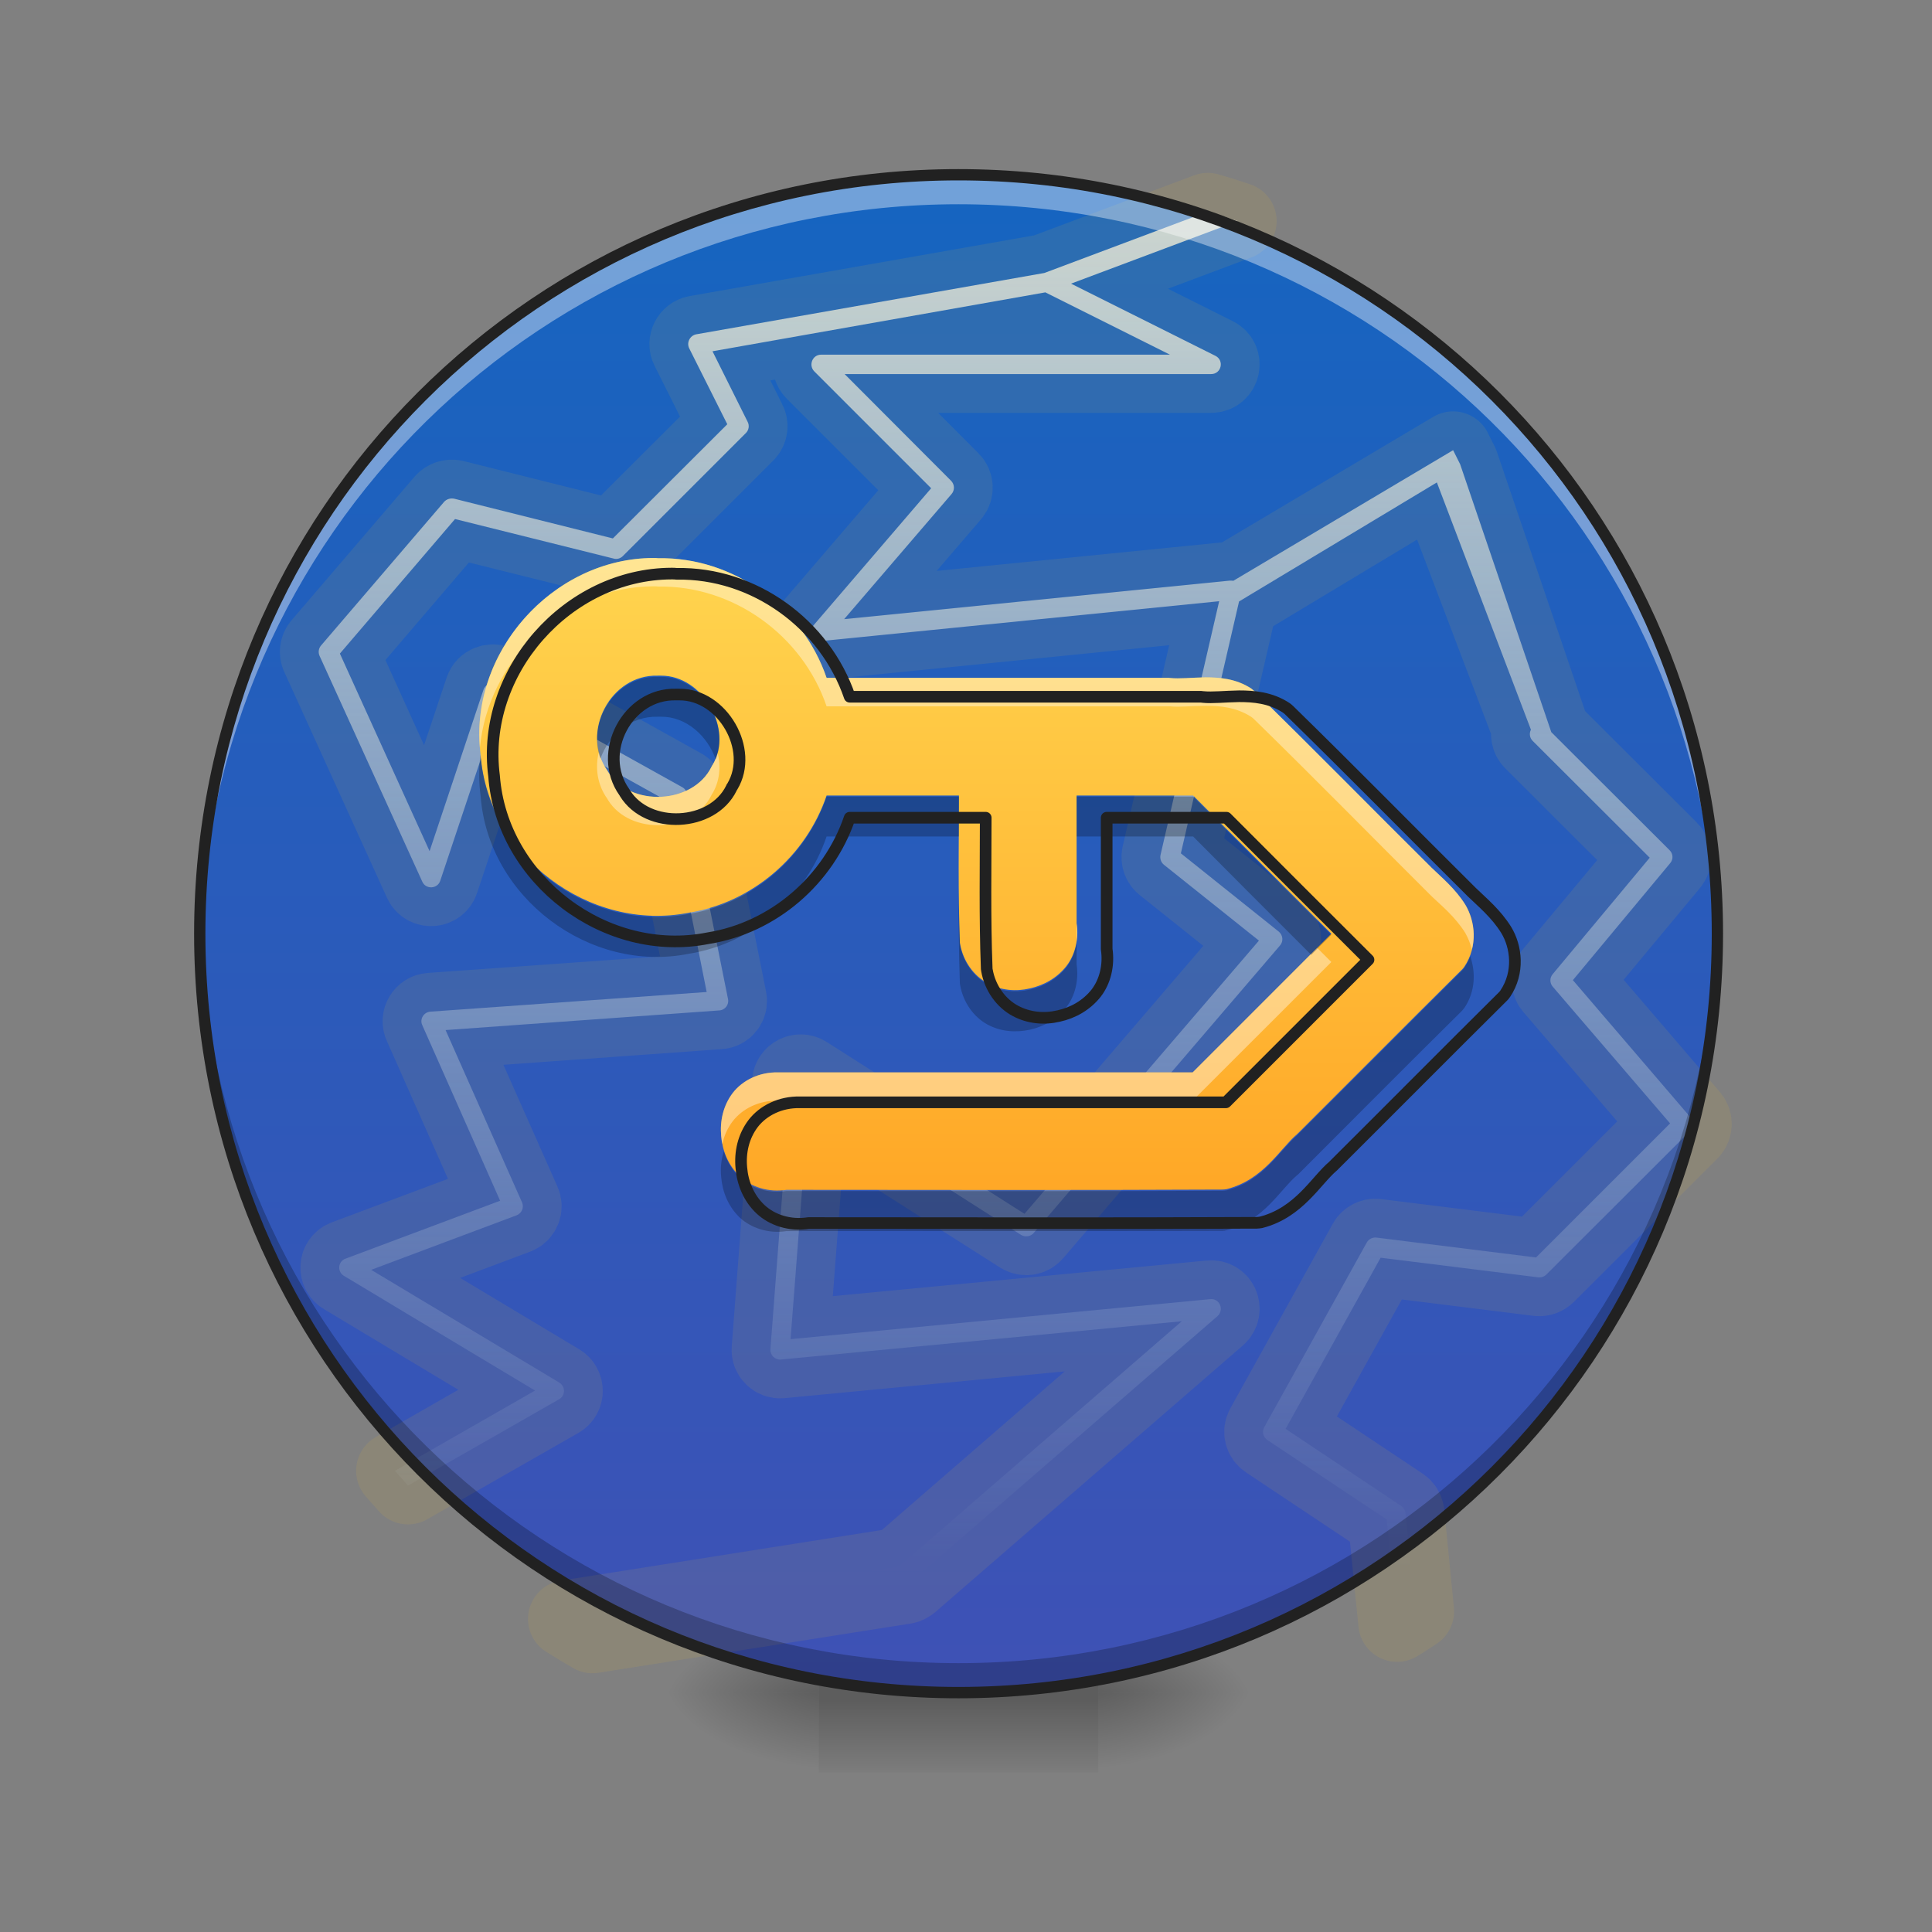 <?xml version="1.0" encoding="UTF-8"?>
<svg xmlns="http://www.w3.org/2000/svg" xmlns:xlink="http://www.w3.org/1999/xlink" width="32px" height="32px" viewBox="0 0 32 32" version="1.1">
<rect x="0" y="0" width="32" height="32" fill="#808080" stroke="none"/>
<defs>
<radialGradient id="radial0" gradientUnits="userSpaceOnUse" cx="450.909" cy="189.579" fx="450.909" fy="189.579" r="21.167" gradientTransform="matrix(0,-0.078,-0.141,-0,44.523,63.595)">
<stop offset="0" style="stop-color:rgb(0%,0%,0%);stop-opacity:0.314;"/>
<stop offset="0.222" style="stop-color:rgb(0%,0%,0%);stop-opacity:0.275;"/>
<stop offset="1" style="stop-color:rgb(0%,0%,0%);stop-opacity:0;"/>
</radialGradient>
<radialGradient id="radial1" gradientUnits="userSpaceOnUse" cx="450.909" cy="189.579" fx="450.909" fy="189.579" r="21.167" gradientTransform="matrix(-0,0.078,0.141,0,-12.77,-7.527)">
<stop offset="0" style="stop-color:rgb(0%,0%,0%);stop-opacity:0.314;"/>
<stop offset="0.222" style="stop-color:rgb(0%,0%,0%);stop-opacity:0.275;"/>
<stop offset="1" style="stop-color:rgb(0%,0%,0%);stop-opacity:0;"/>
</radialGradient>
<radialGradient id="radial2" gradientUnits="userSpaceOnUse" cx="450.909" cy="189.579" fx="450.909" fy="189.579" r="21.167" gradientTransform="matrix(-0,-0.078,0.141,-0,-12.77,63.595)">
<stop offset="0" style="stop-color:rgb(0%,0%,0%);stop-opacity:0.314;"/>
<stop offset="0.222" style="stop-color:rgb(0%,0%,0%);stop-opacity:0.275;"/>
<stop offset="1" style="stop-color:rgb(0%,0%,0%);stop-opacity:0;"/>
</radialGradient>
<radialGradient id="radial3" gradientUnits="userSpaceOnUse" cx="450.909" cy="189.579" fx="450.909" fy="189.579" r="21.167" gradientTransform="matrix(0,0.078,-0.141,0,44.523,-7.527)">
<stop offset="0" style="stop-color:rgb(0%,0%,0%);stop-opacity:0.314;"/>
<stop offset="0.222" style="stop-color:rgb(0%,0%,0%);stop-opacity:0.275;"/>
<stop offset="1" style="stop-color:rgb(0%,0%,0%);stop-opacity:0;"/>
</radialGradient>
<linearGradient id="linear0" gradientUnits="userSpaceOnUse" x1="255.323" y1="233.5" x2="255.323" y2="254.667" gradientTransform="matrix(0.013,0,0,0.063,12.465,13.439)">
<stop offset="0" style="stop-color:rgb(0%,0%,0%);stop-opacity:0.275;"/>
<stop offset="1" style="stop-color:rgb(0%,0%,0%);stop-opacity:0;"/>
</linearGradient>
<linearGradient id="linear1" gradientUnits="userSpaceOnUse" x1="254" y1="233.5" x2="254" y2="-168.667" gradientTransform="matrix(0.063,0,0,0.063,-0,13.439)">
<stop offset="0" style="stop-color:rgb(24.706%,31.765%,70.98%);stop-opacity:1;"/>
<stop offset="1" style="stop-color:rgb(8.235%,39.608%,75.294%);stop-opacity:1;"/>
</linearGradient>
<linearGradient id="linear2" gradientUnits="userSpaceOnUse" x1="960" y1="1535.118" x2="960" y2="175.118" gradientTransform="matrix(1,0,0,1,0,0)">
<stop offset="0" style="stop-color:rgb(81.961%,91.373%,99.216%);stop-opacity:0;"/>
<stop offset="1" style="stop-color:rgb(100%,98.039%,91.765%);stop-opacity:0.784;"/>
</linearGradient>
<linearGradient id="linear3" gradientUnits="userSpaceOnUse" x1="254" y1="101.208" x2="254" y2="-68.125" gradientTransform="matrix(0.063,0,0,0.063,0,13.439)">
<stop offset="0" style="stop-color:rgb(100%,65.49%,14.902%);stop-opacity:1;"/>
<stop offset="1" style="stop-color:rgb(100%,83.529%,30.98%);stop-opacity:1;"/>
</linearGradient>
</defs>
<g id="surface1">
<path style=" stroke:none;fill-rule:nonzero;fill:url(#radial0);" d="M 18.191 28.035 L 20.84 28.035 L 20.84 26.711 L 18.191 26.711 Z M 18.191 28.035 "/>
<path style=" stroke:none;fill-rule:nonzero;fill:url(#radial1);" d="M 13.562 28.035 L 10.914 28.035 L 10.914 29.355 L 13.562 29.355 Z M 13.562 28.035 "/>
<path style=" stroke:none;fill-rule:nonzero;fill:url(#radial2);" d="M 13.562 28.035 L 10.914 28.035 L 10.914 26.711 L 13.562 26.711 Z M 13.562 28.035 "/>
<path style=" stroke:none;fill-rule:nonzero;fill:url(#radial3);" d="M 18.191 28.035 L 20.84 28.035 L 20.84 29.355 L 18.191 29.355 Z M 18.191 28.035 "/>
<path style=" stroke:none;fill-rule:nonzero;fill:url(#linear0);" d="M 13.562 27.703 L 18.191 27.703 L 18.191 29.355 L 13.562 29.355 Z M 13.562 27.703 "/>
<path style=" stroke:none;fill-rule:nonzero;fill:url(#linear1);" d="M 15.875 2.895 C 22.816 2.895 28.445 8.523 28.445 15.465 C 28.445 22.406 22.816 28.035 15.875 28.035 C 8.934 28.035 3.309 22.406 3.309 15.465 C 3.309 8.523 8.934 2.895 15.875 2.895 Z M 15.875 2.895 "/>
<path style="fill-rule:nonzero;fill:url(#linear2);stroke-width:75.591;stroke-linecap:round;stroke-linejoin:round;stroke:rgb(100%,79.216%,15.686%);stroke-opacity:0.092;stroke-miterlimit:4;" d="M 1176.738 206.201 L 1017.541 265.959 L 678.36 325.717 C 672.219 326.898 668.676 333.748 671.511 339.416 L 708.594 413.346 L 597.108 524.596 L 442.399 485.859 C 438.856 485.151 435.077 486.332 432.715 488.93 L 312.726 628.995 C 310.364 631.829 309.892 635.609 311.309 638.915 L 411.457 859.052 C 415 866.846 426.337 866.138 428.935 858.107 L 485.387 688.989 L 651.67 781.343 L 688.517 966.522 L 419.251 985.654 C 412.874 986.126 408.622 992.976 411.457 998.881 L 487.276 1169.888 L 336.582 1226.34 C 329.26 1228.938 328.315 1239.094 335.165 1243.11 L 521.289 1354.831 L 384.766 1433.013 C 389.018 1437.737 393.27 1442.697 397.521 1447.421 L 544.672 1363.334 C 551.05 1359.791 551.05 1350.816 544.909 1347.037 L 361.619 1237.205 L 503.338 1184.06 C 508.298 1182.171 510.896 1176.266 508.534 1171.306 L 434.132 1003.605 L 700.563 984.473 C 706.468 984.237 710.483 978.804 709.302 973.372 L 669.149 773.312 C 668.676 770.478 667.023 768.116 664.661 766.935 L 484.678 666.787 C 479.482 663.952 472.868 666.551 470.979 672.219 L 418.543 829.291 L 331.149 636.79 L 443.344 505.7 L 597.817 544.2 C 600.888 545.145 604.431 544.2 606.792 541.838 L 726.781 421.85 C 729.615 419.015 730.324 414.527 728.434 410.984 L 694.186 342.251 L 1018.485 284.855 L 1139.891 345.558 L 800.002 345.558 C 791.499 345.558 787.484 355.95 793.389 361.855 L 907.236 475.703 L 792.916 608.918 C 787.248 615.532 792.444 625.452 800.947 624.507 L 1187.839 585.771 L 1130.679 833.07 C 1129.971 836.613 1131.152 840.156 1133.986 842.518 L 1226.576 916.448 L 998.172 1182.643 L 785.122 1047.065 C 778.981 1043.286 771.186 1047.302 770.478 1054.388 L 750.637 1314.441 C 750.165 1320.346 755.125 1325.07 760.794 1324.598 L 1151.465 1287.279 L 875.822 1526.311 L 552.231 1577.33 C 560.498 1582.526 568.765 1587.486 577.268 1592.446 L 881.491 1544.498 C 883.144 1544.262 884.797 1543.317 886.215 1542.372 L 1186.186 1282.319 C 1193.036 1276.177 1188.312 1264.84 1179.1 1265.785 L 770.241 1304.757 L 788.192 1071.63 L 994.866 1203.192 C 998.881 1205.554 1004.077 1204.846 1007.148 1201.303 L 1247.125 921.172 C 1250.668 917.157 1249.959 911.015 1245.944 907.709 L 1150.52 831.417 L 1207.208 586.007 L 1399.945 470.034 L 1491.59 710.956 C 1489.7 714.499 1490.409 718.986 1493.243 721.821 L 1607.327 835.668 L 1512.848 949.043 C 1509.777 952.586 1509.777 957.783 1512.848 961.326 L 1627.168 1094.541 L 1496.55 1225.159 L 1341.132 1205.79 C 1337.353 1205.318 1333.574 1207.208 1331.684 1210.514 L 1231.772 1390.497 C 1229.41 1394.749 1230.591 1400.181 1234.843 1403.016 L 1351.052 1480.489 L 1361.209 1581.345 C 1367.114 1577.802 1373.019 1573.787 1378.924 1570.008 L 1369.476 1474.111 C 1369.003 1471.277 1367.586 1468.915 1365.224 1467.262 L 1252.558 1392.151 L 1345.147 1225.395 L 1498.912 1244.527 C 1501.746 1244.763 1504.581 1243.818 1506.707 1241.693 L 1646.772 1101.863 C 1650.079 1098.32 1650.315 1092.652 1647.244 1088.872 L 1532.452 954.948 L 1627.168 841.101 C 1630.474 837.322 1630.238 831.889 1626.695 828.346 L 1511.431 713.318 L 1422.62 452.319 L 1415.77 438.62 L 1201.539 565.93 C 1201.066 565.694 1200.358 565.694 1199.649 565.694 C 1199.177 565.694 1198.704 565.694 1198.232 565.694 L 822.441 603.25 L 927.077 481.371 C 930.384 477.592 930.147 471.923 926.604 468.38 L 822.914 364.453 L 1180.045 364.453 C 1189.965 364.453 1193.036 351.226 1184.296 346.739 L 1043.522 276.352 L 1206.027 215.413 C 1196.343 212.106 1186.658 209.035 1176.738 206.201 Z M 1176.738 206.201 " transform="matrix(0.017,0,0,0.017,0,0)"/>
<path style=" stroke:none;fill-rule:nonzero;fill:rgb(100%,100%,100%);fill-opacity:0.392;" d="M 15.875 2.895 C 8.914 2.895 3.309 8.5 3.309 15.465 C 3.309 15.547 3.309 15.629 3.309 15.707 C 3.438 8.859 8.996 3.383 15.875 3.383 C 22.758 3.383 28.312 8.859 28.441 15.707 C 28.445 15.629 28.445 15.547 28.445 15.465 C 28.445 8.5 22.84 2.895 15.875 2.895 Z M 15.875 2.895 "/>
<path style=" stroke:none;fill-rule:nonzero;fill:rgb(0%,0%,0%);fill-opacity:0.235;" d="M 15.875 28.035 C 8.914 28.035 3.309 22.43 3.309 15.465 C 3.309 15.383 3.309 15.305 3.309 15.223 C 3.438 22.07 8.996 27.547 15.875 27.547 C 22.758 27.547 28.312 22.07 28.441 15.223 C 28.445 15.305 28.445 15.383 28.445 15.465 C 28.445 22.43 22.84 28.035 15.875 28.035 Z M 15.875 28.035 "/>
<path style=" stroke:none;fill-rule:nonzero;fill:rgb(12.941%,12.941%,12.941%);fill-opacity:1;" d="M 15.875 2.801 C 8.863 2.801 3.215 8.453 3.215 15.465 C 3.215 22.477 8.863 28.129 15.875 28.129 C 22.891 28.129 28.539 22.477 28.539 15.465 C 28.539 8.453 22.891 2.801 15.875 2.801 Z M 15.875 2.988 C 22.789 2.988 28.352 8.551 28.352 15.465 C 28.352 22.379 22.789 27.941 15.875 27.941 C 8.965 27.941 3.402 22.379 3.402 15.465 C 3.402 8.551 8.965 2.988 15.875 2.988 Z M 15.875 2.988 "/>
<path style=" stroke:none;fill-rule:nonzero;fill:url(#linear3);" d="M 10.824 9.242 C 9.145 9.246 7.742 10.832 7.961 12.504 C 8.086 14.18 9.766 15.445 11.41 15.117 C 12.465 14.949 13.352 14.176 13.691 13.176 L 15.883 13.176 C 15.883 13.973 15.867 14.777 15.898 15.59 C 15.898 15.602 15.898 15.617 15.902 15.633 C 15.953 15.926 16.133 16.164 16.355 16.285 C 16.578 16.406 16.828 16.426 17.059 16.371 C 17.289 16.32 17.508 16.199 17.664 16 C 17.805 15.816 17.871 15.559 17.832 15.293 L 17.832 13.176 L 19.762 13.176 C 20.523 13.938 21.285 14.703 22.051 15.465 C 21.285 16.23 20.52 16.996 19.754 17.762 L 12.891 17.762 C 12.574 17.754 12.297 17.895 12.137 18.102 C 11.977 18.312 11.922 18.57 11.945 18.816 C 11.965 19.059 12.062 19.305 12.254 19.484 C 12.441 19.66 12.727 19.754 13.027 19.707 C 15.434 19.707 17.84 19.715 20.246 19.703 C 20.27 19.703 20.297 19.699 20.32 19.695 C 20.93 19.539 21.203 19.023 21.48 18.789 C 21.488 18.781 21.492 18.777 21.5 18.77 C 22.406 17.867 23.309 16.957 24.215 16.059 C 24.227 16.047 24.242 16.031 24.254 16.012 C 24.484 15.668 24.434 15.254 24.27 14.984 C 24.105 14.719 23.875 14.531 23.715 14.375 C 23.715 14.375 23.711 14.375 23.711 14.371 C 22.734 13.402 21.766 12.414 20.773 11.445 C 20.758 11.43 20.742 11.418 20.727 11.406 C 20.473 11.238 20.195 11.219 19.965 11.219 C 19.734 11.223 19.531 11.246 19.383 11.23 C 19.371 11.23 19.359 11.227 19.352 11.227 L 13.691 11.227 C 13.293 10.059 12.148 9.223 10.902 9.246 C 10.875 9.242 10.852 9.242 10.824 9.242 Z M 10.949 11.191 C 11.641 11.188 12.156 12.078 11.801 12.672 C 11.793 12.68 11.789 12.688 11.785 12.699 C 11.48 13.324 10.438 13.375 10.07 12.781 C 10.066 12.773 10.062 12.766 10.059 12.762 C 9.609 12.129 10.113 11.168 10.895 11.191 C 10.902 11.191 10.91 11.191 10.918 11.191 C 10.93 11.191 10.941 11.191 10.949 11.191 Z M 10.949 11.191 "/>
<path style=" stroke:none;fill-rule:nonzero;fill:rgb(100%,100%,100%);fill-opacity:0.392;" d="M 10.824 9.242 C 9.18 9.246 7.805 10.762 7.949 12.391 C 8.074 10.949 9.34 9.715 10.824 9.711 C 10.852 9.711 10.875 9.711 10.902 9.715 C 12.148 9.695 13.293 10.527 13.691 11.699 L 19.352 11.699 C 19.359 11.699 19.371 11.699 19.383 11.699 C 19.531 11.715 19.734 11.691 19.965 11.691 C 20.195 11.688 20.473 11.711 20.727 11.875 C 20.742 11.887 20.758 11.898 20.773 11.914 C 21.766 12.883 22.734 13.871 23.711 14.844 C 23.711 14.844 23.715 14.844 23.715 14.844 L 23.715 14.848 C 23.875 15 24.105 15.188 24.27 15.453 C 24.316 15.535 24.355 15.629 24.379 15.727 C 24.449 15.457 24.387 15.184 24.27 14.984 C 24.105 14.719 23.875 14.531 23.715 14.375 C 23.715 14.375 23.711 14.375 23.711 14.371 C 22.734 13.402 21.766 12.414 20.773 11.445 C 20.758 11.43 20.742 11.418 20.727 11.406 C 20.473 11.238 20.195 11.219 19.965 11.219 C 19.734 11.223 19.531 11.246 19.383 11.23 C 19.371 11.23 19.359 11.227 19.352 11.227 L 13.691 11.227 C 13.293 10.059 12.148 9.223 10.902 9.246 C 10.875 9.242 10.852 9.242 10.824 9.242 Z M 9.918 12.457 C 9.855 12.715 9.891 12.996 10.059 13.23 C 10.062 13.238 10.066 13.242 10.07 13.25 C 10.438 13.844 11.48 13.793 11.785 13.168 C 11.789 13.16 11.793 13.148 11.801 13.141 C 11.922 12.938 11.941 12.695 11.887 12.469 C 11.867 12.539 11.84 12.609 11.801 12.672 C 11.793 12.68 11.789 12.688 11.785 12.699 C 11.48 13.324 10.438 13.375 10.07 12.781 C 10.066 12.773 10.062 12.766 10.059 12.762 C 9.992 12.664 9.945 12.562 9.918 12.457 Z M 15.883 13.645 C 15.883 13.984 15.879 14.32 15.879 14.66 C 15.883 14.32 15.883 13.984 15.883 13.645 Z M 17.832 15.293 L 17.832 15.598 C 17.848 15.5 17.848 15.395 17.832 15.293 Z M 21.816 15.699 C 21.129 16.387 20.441 17.074 19.754 17.762 L 12.891 17.762 C 12.574 17.754 12.297 17.895 12.137 18.102 C 11.977 18.312 11.922 18.57 11.945 18.816 C 11.949 18.859 11.953 18.906 11.965 18.949 C 11.992 18.816 12.047 18.688 12.137 18.57 C 12.297 18.363 12.574 18.223 12.891 18.23 L 19.754 18.23 C 20.52 17.465 21.285 16.699 22.051 15.934 C 21.973 15.855 21.895 15.777 21.816 15.699 Z M 21.816 15.699 "/>
<path style=" stroke:none;fill-rule:nonzero;fill:rgb(0%,0%,0%);fill-opacity:0.235;" d="M 10.949 11.211 C 10.941 11.211 10.93 11.211 10.918 11.211 C 10.91 11.211 10.902 11.211 10.895 11.211 C 10.195 11.191 9.719 11.953 9.945 12.566 C 10.082 12.176 10.441 11.859 10.895 11.871 C 10.902 11.871 10.91 11.871 10.918 11.871 C 10.93 11.871 10.941 11.871 10.949 11.871 C 11.367 11.867 11.719 12.191 11.855 12.578 C 12.094 11.992 11.598 11.207 10.949 11.211 Z M 7.957 12.508 C 7.93 12.73 7.93 12.957 7.961 13.188 C 8.086 14.863 9.766 16.129 11.41 15.797 C 12.465 15.629 13.352 14.855 13.691 13.855 L 15.883 13.855 C 15.883 13.637 15.883 13.414 15.883 13.195 L 13.691 13.195 C 13.352 14.195 12.465 14.969 11.41 15.137 C 9.766 15.465 8.086 14.199 7.961 12.523 C 7.961 12.52 7.961 12.512 7.957 12.508 Z M 17.832 13.195 L 17.832 13.855 L 19.762 13.855 C 20.414 14.512 21.066 15.164 21.719 15.816 C 21.828 15.703 21.941 15.594 22.051 15.484 C 21.285 14.723 20.523 13.957 19.762 13.195 Z M 15.879 14.742 C 15.879 15.246 15.879 15.758 15.898 16.27 C 15.898 16.285 15.898 16.297 15.902 16.312 C 15.953 16.609 16.133 16.848 16.355 16.969 C 16.578 17.09 16.828 17.105 17.059 17.055 C 17.289 17.004 17.508 16.879 17.664 16.68 C 17.805 16.496 17.871 16.238 17.832 15.973 L 17.832 15.617 C 17.809 15.77 17.75 15.906 17.664 16.02 C 17.508 16.219 17.289 16.34 17.059 16.391 C 16.828 16.445 16.578 16.426 16.355 16.305 C 16.133 16.184 15.953 15.945 15.902 15.652 C 15.898 15.637 15.898 15.621 15.898 15.609 C 15.887 15.316 15.883 15.027 15.879 14.742 Z M 24.352 15.84 C 24.328 15.906 24.293 15.969 24.254 16.031 C 24.242 16.051 24.227 16.066 24.215 16.078 C 23.309 16.977 22.406 17.887 21.5 18.789 C 21.492 18.797 21.488 18.801 21.48 18.809 C 21.203 19.043 20.93 19.559 20.32 19.715 C 20.297 19.719 20.27 19.723 20.246 19.723 C 17.84 19.734 15.434 19.727 13.027 19.727 C 12.727 19.773 12.441 19.68 12.254 19.504 C 12.125 19.383 12.039 19.23 11.988 19.07 C 11.945 19.207 11.93 19.355 11.945 19.496 C 11.965 19.742 12.062 19.984 12.254 20.168 C 12.441 20.34 12.727 20.438 13.027 20.391 C 15.434 20.387 17.84 20.395 20.246 20.387 C 20.27 20.387 20.297 20.383 20.32 20.375 C 20.93 20.223 21.203 19.703 21.48 19.469 C 21.488 19.465 21.492 19.457 21.5 19.453 C 22.406 18.547 23.309 17.637 24.215 16.742 C 24.227 16.727 24.242 16.711 24.254 16.695 C 24.441 16.418 24.441 16.098 24.352 15.84 Z M 24.352 15.84 "/>
<path style="fill:none;stroke-width:11.339;stroke-linecap:round;stroke-linejoin:round;stroke:rgb(12.941%,12.941%,12.941%);stroke-opacity:1;stroke-miterlimit:4;" d="M 654.504 558.844 C 552.939 559.08 468.144 654.977 481.371 756.07 C 488.93 857.398 590.495 933.927 689.934 914.086 C 753.708 903.929 807.325 857.162 827.874 796.696 L 960.381 796.696 C 960.381 844.88 959.436 893.537 961.326 942.666 C 961.326 943.375 961.326 944.319 961.562 945.264 C 964.632 962.979 975.497 977.387 988.961 984.709 C 1002.424 992.031 1017.541 993.212 1031.476 989.906 C 1045.412 986.835 1058.639 979.513 1068.087 967.467 C 1076.59 956.365 1080.606 940.776 1078.244 924.715 L 1078.244 796.696 L 1194.925 796.696 C 1240.984 842.754 1287.043 889.049 1333.337 935.108 C 1287.043 981.402 1240.748 1027.697 1194.453 1073.992 L 779.453 1073.992 C 760.321 1073.52 743.551 1082.023 733.867 1094.541 C 724.183 1107.296 720.876 1122.885 722.293 1137.765 C 723.474 1152.41 729.379 1167.29 740.953 1178.155 C 752.29 1188.784 769.533 1194.453 787.72 1191.619 C 933.218 1191.619 1078.716 1192.091 1224.214 1191.382 C 1225.631 1191.382 1227.284 1191.146 1228.702 1190.91 C 1265.549 1181.462 1282.082 1150.284 1298.852 1136.112 C 1299.325 1135.64 1299.561 1135.403 1300.033 1134.931 C 1354.831 1080.369 1409.393 1025.335 1464.191 971.01 C 1464.9 970.301 1465.844 969.356 1466.553 968.175 C 1480.489 947.39 1477.418 922.353 1467.498 906.055 C 1457.577 889.994 1443.642 878.656 1433.958 869.208 C 1433.958 869.208 1433.721 869.208 1433.721 868.972 C 1374.672 810.395 1316.095 750.637 1256.101 692.06 C 1255.156 691.115 1254.211 690.407 1253.266 689.698 C 1237.913 679.541 1221.143 678.36 1207.208 678.36 C 1193.272 678.597 1180.99 680.014 1172.014 679.069 C 1171.306 679.069 1170.597 678.833 1170.125 678.833 L 827.874 678.833 C 803.782 608.21 734.576 557.663 659.228 559.08 C 657.575 558.844 656.158 558.844 654.504 558.844 Z M 662.063 676.707 C 703.87 676.471 735.048 730.324 713.554 766.226 C 713.082 766.698 712.845 767.171 712.609 767.879 C 694.186 805.671 631.121 808.742 608.918 772.84 C 608.682 772.367 608.446 771.895 608.21 771.659 C 581.047 733.395 611.516 675.29 658.756 676.707 C 659.228 676.707 659.701 676.707 660.173 676.707 C 660.882 676.707 661.59 676.707 662.063 676.707 Z M 662.063 676.707 " transform="matrix(0.017,0,0,0.017,0,0)"/>
</g>
</svg>
